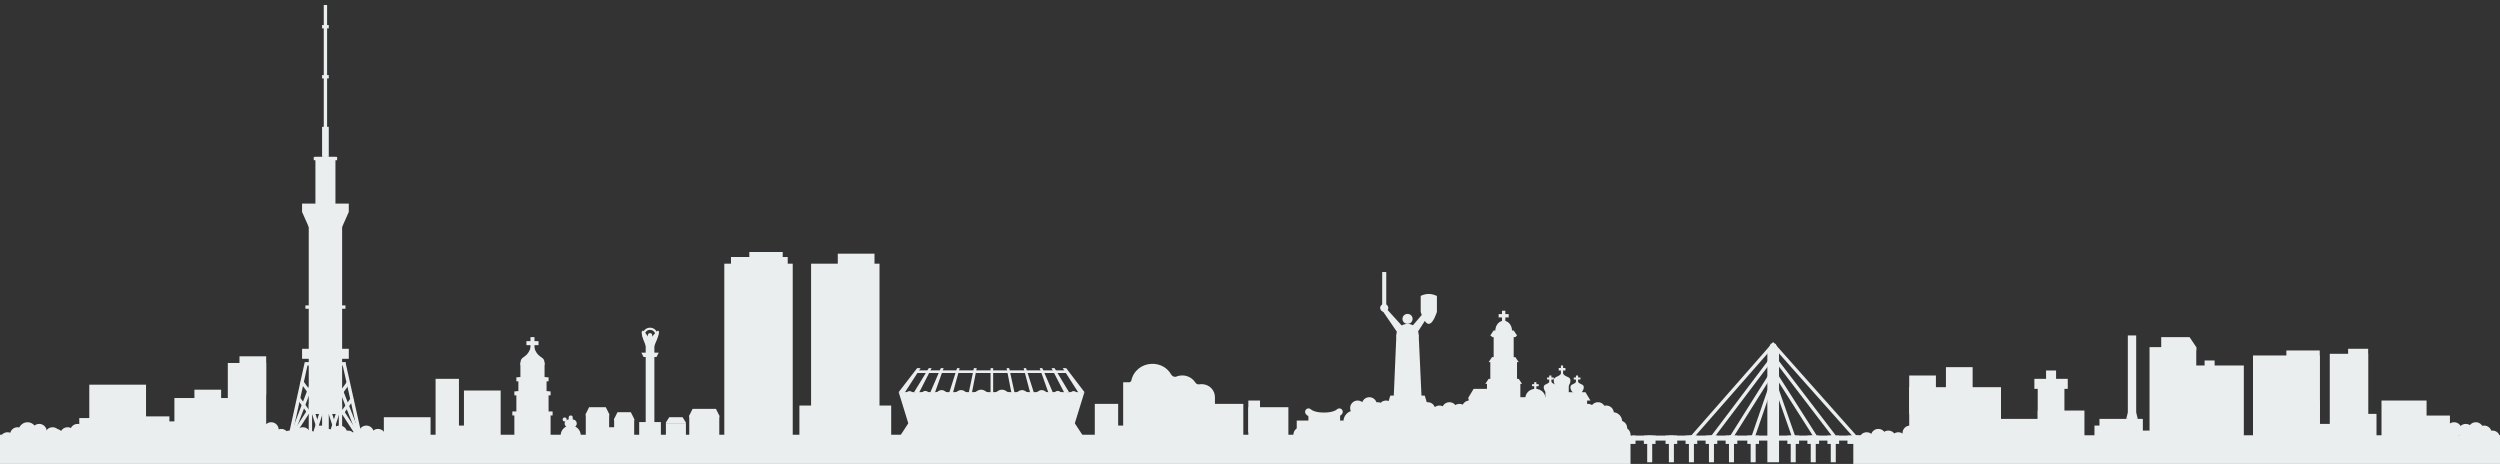 <?xml version="1.0" encoding="UTF-8"?>
<svg width="1498px" height="278px" viewBox="0 0 1498 278" version="1.1" xmlns="http://www.w3.org/2000/svg" xmlns:xlink="http://www.w3.org/1999/xlink">
    <rect x="0" y="0" width="1498" height="278" fill="#333333" stroke="none"/>
    <!-- Generator: Sketch 49.3 (51167) - http://www.bohemiancoding.com/sketch -->
    <title>Artboard</title>
    <desc>Created with Sketch.</desc>
    <defs></defs>
    <g id="Artboard" stroke="none" stroke-width="1" fill="none" fill-rule="evenodd">
        <g id="city-v6" transform="translate(0, 3)">
            <g id="Group-3" transform="translate(383, 194)">
                <path d="M6.5,2.6 C7.28,2.6 7.8,3.12 7.8,3.9 L7.8,6.5 C7.8,7.28 7.28,7.8 6.5,7.8 C5.72,7.8 5.2,7.28 5.2,6.5 L5.2,3.9 C5.2,3.12 5.72,2.6 6.5,2.6 Z" id="Shape-Copy-9" fill="#eaeeef"></path>
                <path d="M6.5,5.2 C8.06,5.2 9.1,6.37 9.1,8.125 L9.1,13.975 C9.1,15.73 8.06,16.9 6.5,16.9 C4.94,16.9 3.9,15.73 3.9,13.975 L3.9,8.125 C3.9,6.37 4.94,5.2 6.5,5.2 Z" id="Shape-Copy-8" fill="#eaeeef"></path>
                <circle id="Oval" stroke="#eaeeef" stroke-width="1.3" cx="6.5" cy="3.9" r="3.9"></circle>
                <path d="M1.865,1.26 C3.141,0.318 4.77,5.29 6.5,5.29 C8.23,5.29 10.328,0.599 11.56,1.26 C12.381,1.7 11.544,4.704 9.049,10.272 L3.978,10.272 C1.719,4.892 1.015,1.888 1.865,1.26 Z" id="Rectangle-2" fill="#eaeeef"></path>
                <rect id="Rectangle" fill="#eaeeef" x="0" y="55.9" width="13" height="9.1"></rect>
                <rect id="Rectangle-Copy" fill="#eaeeef" x="3.9" y="14.3" width="5.2" height="42.9"></rect>
                <polygon id="Rectangle-Copy-2" fill="#eaeeef" points="1.3 14.3 11.7 14.3 10.4 16.9 2.6 16.9"></polygon>
            </g>
            <polygon id="Shape" fill="#eaeeef" points="185 129.5 205 129.5 205 245 185 245"></polygon>
            <polygon id="Shape" fill="#eaeeef" points="181 119 209 119 209 124 205 133 185 133 181 124"></polygon>
            <polygon id="Shape" fill="#eaeeef" points="181 206 209 206 209 212 181 212"></polygon>
            <polygon id="Shape" fill="#eaeeef" points="183 180 207 180 207 182 183 182"></polygon>
            <polygon id="Shape" fill="#eaeeef" points="188 91 202 91 202 93 188 93"></polygon>
            <polygon id="Shape" fill="#eaeeef" points="193 42 197 42 197 44 193 44"></polygon>
            <polygon id="Shape" fill="#eaeeef" points="193 12 197 12 197 14 193 14"></polygon>
            <polygon id="Shape" fill="#eaeeef" points="183 214 207 214 207 216 183 216"></polygon>
            <polygon id="Shape" fill="#eaeeef" points="183.4 243 206.6 243 206.6 245 183.4 245"></polygon>
            <polygon id="Shape" fill="#eaeeef" points="189 91 201 91 201 157.5 189 157.5"></polygon>
            <polygon id="Shape" fill="#eaeeef" points="193 73 197 73 197 91 193 91"></polygon>
            <polygon id="Shape" fill="#eaeeef" points="193 239 197 239 197 259 193 259"></polygon>
            <polygon id="Shape" fill="#eaeeef" points="185 239 187 239 187 273.5 185 273.5"></polygon>
            <polygon id="Shape" fill="#eaeeef" points="203 239 205 239 205 273.8 203 273.8"></polygon>
            <polygon id="Shape" fill="#eaeeef" points="171.2 264.7 188.9 218.5 190.8 219.2 173.1 265.4"></polygon>
            <polygon id="Shape" fill="#eaeeef" points="219 265.3 200.9 219 199 219.7 217.1 266"></polygon>
            <polygon id="Shape" fill="#eaeeef" points="195.1 239.3 197 238.7 208 272.8 206.1 273.4"></polygon>
            <polygon id="Shape" fill="#eaeeef" points="205 239.6 203.1 239 192.3 272.4 194.2 273"></polygon>
            <polygon id="Shape" fill="#eaeeef" points="185.1 239.3 187 238.7 198 272.8 196.1 273.4"></polygon>
            <polygon id="Shape" fill="#eaeeef" points="195 239.6 193.1 239 182.2 273.2 184.1 273.8"></polygon>
            <polygon id="Shape" fill="#eaeeef" points="210.4 235.2 212 236.4 205.4 245.6 203.8 244.4"></polygon>
            <polygon id="Shape" fill="#eaeeef" points="208 225.6 209.6 226.8 203 236 201.4 234.8"></polygon>
            <polygon id="Shape" fill="#eaeeef" points="179.5 234.8 178 236 184.5 245 186.1 243.9"></polygon>
            <polygon id="Shape" fill="#eaeeef" points="181.5 225 179.9 226.1 186.4 235.1 188 234"></polygon>
            <path d="M175.5,255 C178,255 180,257 180,259.5 C180,262 178,264 175.5,264 C173,264 171,262 171,259.5 C171,257 173,255 175.5,255 Z" id="Shape" fill="#eaeeef"></path>
            <path d="M214.5,255 C217,255 219,257 219,259.5 C219,262 217,264 214.5,264 C212,264 210,262 210,259.5 C210,257 212,255 214.5,255 Z" id="Shape" fill="#eaeeef"></path>
            <polygon id="Shape" fill="#eaeeef" points="205.5 242.3 203.8 243.4 221.5 270.7 223.2 269.6"></polygon>
            <polygon id="Shape" fill="#eaeeef" points="183.9 243 185.6 244.1 166.6 273.5 164.9 272.4"></polygon>
            <polygon id="Shape" fill="#eaeeef" points="182.6 214 184.6 214.4 171.5 273.9 169.5 273.5"></polygon>
            <polygon id="Shape" fill="#eaeeef" points="207 214 205 214.4 218 272.6 220 272.2"></polygon>
            <polygon id="Shape" fill="#eaeeef" points="194 0 196 0 196 105 194 105"></polygon>
            <polygon id="Shape" fill="#eaeeef" points="434 155 475 155 475 258 434 258"></polygon>
            <polygon id="Shape-Copy-2" fill="#eaeeef" points="486 155 527 155 527 258 486 258"></polygon>
            <polygon id="Shape-Copy-2" fill="#eaeeef" points="502 149 524 149 524 258 502 258"></polygon>
            <polygon id="Shape-Copy-2" fill="#eaeeef" points="479 240 534 240 534 258 479 258"></polygon>
            <path d="M728,235.014 C728,230.921 724.857,227.543 720.732,227.218 C720.012,227.153 719.357,227.153 718.702,227.283 C717.72,227.478 716.738,227.023 716.214,226.179 C714.577,223.645 711.696,221.956 708.423,221.956 C707.244,221.956 706.065,222.151 705.018,222.606 C703.774,223.125 702.399,222.541 701.744,221.371 C699.518,217.408 695.196,214.875 690.22,215.005 C684.327,215.135 679.22,219.033 677.911,224.944 C677.78,225.594 677.19,226.049 676.536,226.049 L673,226.049 L673,261 L728,261 L728,236.313 L728,235.014 Z" id="Shape" fill="#eaeeef"></path>
            <polygon id="Shape" fill="#eaeeef" points="438 151 472 151 472 260 438 260"></polygon>
            <polygon id="Shape-Copy-4" fill="#eaeeef" points="449 148 469 148 469 253 449 253"></polygon>
            <polygon id="Shape" fill="#eaeeef" points="136.5 214.5 159.5 214.5 159.5 258.5 136.5 258.5"></polygon>
            <polygon id="Shape" fill="#eaeeef" points="80.5 246.5 101.5 246.5 101.5 265.5 80.5 265.5"></polygon>
            <polygon id="Shape" fill="#eaeeef" points="90.5 249.5 111.5 249.5 111.5 268.5 90.5 268.5"></polygon>
            <polygon id="Shape" fill="#eaeeef" points="53.5 227.5 87.5 227.5 87.5 258.5 53.5 258.5"></polygon>
            <polygon id="Shape" fill="#eaeeef" points="104.5 235.5 138.5 235.5 138.5 258.5 104.5 258.5"></polygon>
            <polygon id="Shape" fill="#eaeeef" points="230 247 258 247 258 258 230 258"></polygon>
            <polygon id="Shape" fill="#eaeeef" points="748 241 772 241 772 260 748 260"></polygon>
            <polygon id="Shape" fill="#eaeeef" points="748 237 755 237 755 256 748 256"></polygon>
            <polygon id="Shape" fill="#eaeeef" points="784 246 803 246 803 252 784 252"></polygon>
            <polygon id="Shape" fill="#eaeeef" points="777 249 806.4 249 806.4 257 777 257"></polygon>
            <path d="M793.3,248.4 C788.5,248.4 784.6,247.3 782.6,245.3 C781.8,244.5 781.8,243.2 782.6,242.3 C783.4,241.5 784.7,241.5 785.5,242.3 C786.2,243 788.6,244.2 793.3,244.2 C798,244.2 800.4,243 801.1,242.3 C801.9,241.5 803.2,241.5 804,242.3 C804.8,243.1 804.8,244.4 804,245.3 C802,247.3 798.1,248.4 793.3,248.4 Z" id="Shape" fill="#eaeeef" fill-rule="nonzero"></path>
            <polygon id="Shape" fill="#eaeeef" points="261 224 275 224 275 259 261 259"></polygon>
            <polygon id="Shape-Copy" fill="#eaeeef" points="278 231 300 231 300 259 278 259"></polygon>
            <polygon id="Shape" fill="#eaeeef" points="268 252 282 252 282 271 268 271"></polygon>
            <polygon id="Shape" fill="#eaeeef" points="656 239 670 239 670 258 656 258"></polygon>
            <polygon id="Shape" fill="#eaeeef" points="551.4 255.5 565.4 255.5 565.4 259 551.4 259"></polygon>
            <polygon id="Shape" fill="#eaeeef" points="725 239 745 239 745 258 725 258"></polygon>
            <polygon id="Shape" fill="#eaeeef" points="663 252 677 252 677 271 663 271"></polygon>
            <polygon id="Shape" fill="#eaeeef" points="116.5 230.5 132.5 230.5 132.5 253.5 116.5 253.5"></polygon>
            <polygon id="Shape" fill="#eaeeef" points="1144 229 1199 229 1199 273 1144 273"></polygon>
            <polygon id="Shape" fill="#eaeeef" points="1288 205 1316 205 1316 273 1288 273"></polygon>
            <polygon id="Shape" fill="#eaeeef" points="1304 216 1344.5 216 1344.5 273 1304 273"></polygon>
            <polygon id="Shape" fill="#eaeeef" points="1370 207 1390 207 1390 242 1370 242"></polygon>
            <polygon id="Shape" fill="#eaeeef" points="1321 213 1327 213 1327 248 1321 248"></polygon>
            <polygon id="Shape" fill="#eaeeef" points="1384 237 1390 237 1390 272 1384 272"></polygon>
            <polygon id="Shape" fill="#eaeeef" points="1350 210 1390 210 1390 266.5 1350 266.5"></polygon>
            <polygon id="Shape" fill="#eaeeef" points="1396 209 1419 209 1419 272 1396 272"></polygon>
            <polygon id="Shape" fill="#eaeeef" points="1407 206 1419 206 1419 269 1407 269"></polygon>
            <polygon id="Shape" fill="#eaeeef" points="1350 240 1390 240 1390 271 1350 271"></polygon>
            <polygon id="Shape" fill="#eaeeef" points="1427 237 1454 237 1454 263 1427 263"></polygon>
            <polygon id="Shape" fill="#eaeeef" points="1398 245 1424 245 1424 265 1398 265"></polygon>
            <polygon id="Shape" fill="#eaeeef" points="1363 251 1409 251 1409 274.2 1363 274.2"></polygon>
            <polygon id="Shape" fill="#eaeeef" points="1221 243 1249 243 1249 266 1221 266"></polygon>
            <polygon id="Shape" fill="#eaeeef" points="1197 248 1243 248 1243 271 1197 271"></polygon>
            <polygon id="Shape" fill="#eaeeef" points="1275 198 1280 198 1280 258 1275 258"></polygon>
            <polygon id="Shape" fill="#eaeeef" points="1275.4 243 1279.6 243 1281 248 1274 248"></polygon>
            <polygon id="Shape" fill="#eaeeef" points="1258 248 1284 248 1284 264 1258 264"></polygon>
            <polygon id="Shape" fill="#eaeeef" points="1279 255 1305 255 1305 271 1279 271"></polygon>
            <polygon id="Shape" fill="#eaeeef" points="1255 252 1281 252 1281 268 1255 268"></polygon>
            <polygon id="Shape" fill="#eaeeef" points="1219 224 1239 224 1239 230 1219 230"></polygon>
            <polygon id="Shape" fill="#eaeeef" points="1226 219 1232 219 1232 225 1226 225"></polygon>
            <polygon id="Shape" fill="#eaeeef" points="1166 217 1182 217 1182 240 1166 240"></polygon>
            <polygon id="Shape" fill="#eaeeef" points="1221 227 1237 227 1237 250 1221 250"></polygon>
            <polygon id="Shape" fill="#eaeeef" points="1144 222 1160 222 1160 245 1144 245"></polygon>
            <polygon id="Shape" fill="#eaeeef" points="143.5 210.5 159.5 210.5 159.5 233.5 143.5 233.5"></polygon>
            <polygon id="Shape" fill="#eaeeef" points="47.5 247.5 63.5 247.5 63.5 270.5 47.5 270.5"></polygon>
            <g id="Group-4" transform="translate(307, 199)" fill="#eaeeef">
                <polygon id="Shape" points="1.206 45.741 22.912 45.741 22.912 58.981 1.206 58.981"></polygon>
                <polygon id="Shape" points="2.412 32.5 21.706 32.5 21.706 45.741 2.412 45.741"></polygon>
                <polygon id="Shape" points="3.618 24.074 20.5 24.074 20.5 34.306 3.618 34.306"></polygon>
                <polygon id="Shape" points="4.824 15.407 19.294 15.407 19.294 25.398 4.824 25.398"></polygon>
                <polygon id="Shape" points="2.412 24.074 21.706 24.074 21.706 26.481 2.412 26.481"></polygon>
                <polygon id="Shape" points="1.206 32.5 22.912 32.5 22.912 34.907 1.206 34.907"></polygon>
                <polygon id="Shape" points="0 44.537 24.118 44.537 24.118 46.944 0 46.944"></polygon>
                <path d="M12.059,2.407 C14.471,14.685 19.415,9.991 19.294,16.009 C19.174,20.343 4.824,20.463 4.824,16.009 C4.824,9.87 9.526,14.565 12.059,2.407 Z" id="Shape" fill-rule="nonzero"></path>
                <polygon id="Shape" points="10.853 0 13.265 0 13.265 7.222 10.853 7.222"></polygon>
                <polygon id="Shape" points="8.441 2.407 15.676 2.407 15.676 4.815 8.441 4.815"></polygon>
                <path d="M34.971,52.963 C38.347,52.963 41,55.611 41,58.981 C41,62.352 38.347,65 34.971,65 C31.594,65 28.941,62.352 28.941,58.981 C28.941,55.611 31.594,52.963 34.971,52.963 Z" id="Shape"></path>
                <path d="M33.765,49.352 L36.176,49.352 C37.503,49.352 38.588,50.435 38.588,51.759 C38.588,53.083 37.503,54.167 36.176,54.167 L33.765,54.167 C32.438,54.167 31.353,53.083 31.353,51.759 C31.353,50.435 32.438,49.352 33.765,49.352 Z" id="Shape"></path>
                <path d="M31.353,48.148 C32.076,48.148 32.559,48.63 32.559,49.352 C32.559,50.074 32.076,50.556 31.353,50.556 C30.629,50.556 30.147,50.074 30.147,49.352 C30.147,48.63 30.629,48.148 31.353,48.148 Z" id="Shape"></path>
                <path d="M34.971,46.944 C35.694,46.944 36.176,47.426 36.176,48.148 L36.176,50.556 C36.176,51.278 35.694,51.759 34.971,51.759 C34.247,51.759 33.765,51.278 33.765,50.556 L33.765,48.148 C33.765,47.426 34.247,46.944 34.971,46.944 Z" id="Shape"></path>
            </g>
            <polygon id="Shape" fill="#eaeeef" points="351 245 365 245 365 260 351 260"></polygon>
            <polygon id="Shape" fill="#eaeeef" points="353 241 363 241 365 245 365 246 351 246 351 245"></polygon>
            <polygon id="Shape" fill="#eaeeef" points="368 248 380 248 380 263 368 263"></polygon>
            <polygon id="Shape-Copy-6" fill="#eaeeef" points="399 251 411 251 411 262 399 262"></polygon>
            <polygon id="Shape-Copy-3" fill="#eaeeef" points="413 246 431 246 431 261 413 261"></polygon>
            <polygon id="Shape" fill="#eaeeef" points="357 253 369 253 369 268 357 268"></polygon>
            <polygon id="Shape" fill="#eaeeef" points="370 244 378 244 380 248 380 249 368 249 368 248"></polygon>
            <polygon id="Shape-Copy-7" fill="#eaeeef" points="401 247 409 247 411 250.2 411 251 399 251 399 250.2"></polygon>
            <polygon id="Shape-Copy-5" fill="#eaeeef" points="415 242 429 242 431 246 431 247 413 247 413 246"></polygon>
            <g id="Group-2" transform="translate(827, 160)" fill="#eaeeef">
                <polygon id="Shape" points="6.071 74.056 26.714 74.056 30.357 86 2.429 86"></polygon>
                <polygon id="Shape" points="9.714 37.625 23.071 37.625 24.771 74.533 8.136 74.533"></polygon>
                <path d="M24.286,14.333 C24.286,14.333 26.229,13.139 29.143,13.139 C31.693,13.139 34,14.333 34,14.333 L34,23.889 C34,23.889 31.814,31.056 29.143,31.056 C26.35,31.056 24.286,23.889 24.286,23.889 L24.286,14.333 Z" id="Shape"></path>
                <polygon id="Shape" points="1.214 0 3.643 0 3.643 21.5 1.214 21.5"></polygon>
                <path d="M2.429,19.111 C3.764,19.111 4.857,20.186 4.857,21.5 C4.857,22.814 3.764,23.889 2.429,23.889 C1.093,23.889 0,22.814 0,21.5 C0,20.186 1.093,19.111 2.429,19.111 Z" id="Shape"></path>
                <polygon id="Shape" points="0.729 22.217 2.671 20.783 14.814 34.161 10.929 37.147"></polygon>
                <polygon id="Shape" points="31.571 21.858 29.629 20.186 17 34.997 21.007 38.222"></polygon>
                <path d="M16.393,31.056 C20.036,31.056 23.071,34.042 23.071,37.625 C23.071,41.208 20.036,44.194 16.393,44.194 C12.75,44.194 9.714,41.208 9.714,37.625 C9.714,34.042 12.75,31.056 16.393,31.056 Z" id="Shape"></path>
                <path d="M16.393,25.083 C18.093,25.083 19.429,26.397 19.429,28.069 C19.429,29.742 18.093,31.056 16.393,31.056 C14.693,31.056 13.357,29.742 13.357,28.069 C13.357,26.397 14.693,25.083 16.393,25.083 Z" id="Shape"></path>
            </g>
            <path d="M813.5,237 C816,237 818,239 818,241.5 C818,244 816,246 813.5,246 C811,246 809,244 809,241.5 C809,239 811,237 813.5,237 Z" id="Shape" fill="#eaeeef"></path>
            <path d="M820.5,235 C823,235 825,237 825,239.5 C825,242 823,244 820.5,244 C818,244 816,242 816,239.5 C816,237 818,235 820.5,235 Z" id="Shape" fill="#eaeeef"></path>
            <path d="M811.5,243 C815.1,243 818,245.9 818,249.5 C818,253.1 815.1,256 811.5,256 C807.9,256 805,253.1 805,249.5 C805,245.9 807.9,243 811.5,243 Z" id="Shape" fill="#eaeeef"></path>
            <path d="M825.5,238 C828,238 830,240 830,242.5 C830,245 828,247 825.5,247 C823,247 821,245 821,242.5 C821,240 823,238 825.5,238 Z" id="Shape" fill="#eaeeef"></path>
            <path d="M830.5,237 C833,237 835,239 835,241.5 C835,244 833,246 830.5,246 C828,246 826,244 826,241.5 C826,239 828,237 830.5,237 Z" id="Shape" fill="#eaeeef"></path>
            <path d="M1118.5,256 C1121,256 1123,258 1123,260.5 C1123,263 1121,265 1118.5,265 C1116,265 1114,263 1114,260.5 C1114,258 1116,256 1118.5,256 Z" id="Shape" fill="#eaeeef"></path>
            <path d="M1125.5,254 C1128,254 1130,256 1130,258.5 C1130,261 1128,263 1125.5,263 C1123,263 1121,261 1121,258.5 C1121,256 1123,254 1125.5,254 Z" id="Shape" fill="#eaeeef"></path>
            <path d="M1144.5,252 C1147,252 1149,254 1149,256.5 C1149,259 1147,261 1144.5,261 C1142,261 1140,259 1140,256.5 C1140,254 1142,252 1144.5,252 Z" id="Shape" fill="#eaeeef"></path>
            <path d="M1131.5,255 C1134,255 1136,257 1136,259.5 C1136,262 1134,264 1131.5,264 C1129,264 1127,262 1127,259.5 C1127,257 1129,255 1131.5,255 Z" id="Shape" fill="#eaeeef"></path>
            <path d="M1131.5,257 C1134,257 1136,259 1136,261.5 C1136,264 1134,266 1131.5,266 C1129,266 1127,264 1127,261.5 C1127,259 1129,257 1131.5,257 Z" id="Shape" fill="#eaeeef"></path>
            <path d="M1137.5,256 C1140,256 1142,258 1142,260.5 C1142,263 1140,265 1137.5,265 C1135,265 1133,263 1133,260.5 C1133,258 1135,256 1137.5,256 Z" id="Shape" fill="#eaeeef"></path>
            <path d="M779.5,253 C782,253 784,255 784,257.5 C784,260 782,262 779.5,262 C777,262 775,260 775,257.5 C775,255 777,253 779.5,253 Z" id="Shape" fill="#eaeeef"></path>
            <path d="M1463.5,249 C1466,249 1468,251 1468,253.5 C1468,256 1466,258 1463.5,258 C1461,258 1459,256 1459,253.5 C1459,251 1461,249 1463.5,249 Z" id="Shape" fill="#eaeeef"></path>
            <path d="M1470.5,250 C1473,250 1475,252 1475,254.5 C1475,257 1473,259 1470.5,259 C1468,259 1466,257 1466,254.5 C1466,252 1468,250 1470.5,250 Z" id="Shape" fill="#eaeeef"></path>
            <path d="M1477.5,251 C1480,251 1482,253 1482,255.5 C1482,258 1480,260 1477.5,260 C1475,260 1473,258 1473,255.5 C1473,253 1475,251 1477.5,251 Z" id="Shape" fill="#eaeeef"></path>
            <path d="M1483.5,250 C1486,250 1488,252 1488,254.5 C1488,257 1486,259 1483.5,259 C1481,259 1479,257 1479,254.5 C1479,252 1481,250 1483.5,250 Z" id="Shape" fill="#eaeeef"></path>
            <path d="M1488.5,252 C1491,252 1493,254 1493,256.5 C1493,259 1491,261 1488.5,261 C1486,261 1484,259 1484,256.5 C1484,254 1486,252 1488.5,252 Z" id="Shape" fill="#eaeeef"></path>
            <path d="M1480.5,255 C1483,255 1485,257 1485,259.5 C1485,262 1483,264 1480.5,264 C1478,264 1476,262 1476,259.5 C1476,257 1478,255 1480.5,255 Z" id="Shape" fill="#eaeeef"></path>
            <path d="M1493.5,255 C1496,255 1498,257 1498,259.5 C1498,262 1496,264 1493.5,264 C1491,264 1489,262 1489,259.5 C1489,257 1491,255 1493.5,255 Z" id="Shape" fill="#eaeeef"></path>
            <path d="M1480.5,252 C1483,252 1485,254 1485,256.5 C1485,259 1483,261 1480.5,261 C1478,261 1476,259 1476,256.5 C1476,254 1478,252 1480.5,252 Z" id="Shape" fill="#eaeeef"></path>
            <path d="M1464.5,252 C1467,252 1469,254 1469,256.5 C1469,259 1467,261 1464.5,261 C1462,261 1460,259 1460,256.5 C1460,254 1462,252 1464.5,252 Z" id="Shape" fill="#eaeeef"></path>
            <path d="M1450.5,254 C1453,254 1455,256 1455,258.5 C1455,261 1453,263 1450.5,263 C1448,263 1446,261 1446,258.5 C1446,256 1448,254 1450.5,254 Z" id="Shape" fill="#eaeeef"></path>
            <path d="M1454.5,252 C1457,252 1459,254 1459,256.5 C1459,259 1457,261 1454.5,261 C1452,261 1450,259 1450,256.5 C1450,254 1452,252 1454.5,252 Z" id="Shape" fill="#eaeeef"></path>
            <polygon id="Shape" fill="#eaeeef" points="1295 199 1312 199 1316 205 1316 207 1295 205.9"></polygon>
            <polygon id="Shape" fill="#eaeeef" points="1434 246 1468 246 1468 272 1434 272"></polygon>
            <path d="M855.5,238 C858,238 860,240 860,242.5 C860,245 858,247 855.5,247 C853,247 851,245 851,242.5 C851,240 853,238 855.5,238 Z" id="Shape" fill="#eaeeef"></path>
            <path d="M862.5,240 C865,240 867,242 867,244.5 C867,247 865,249 862.5,249 C860,249 858,247 858,244.5 C858,242 860,240 862.5,240 Z" id="Shape" fill="#eaeeef"></path>
            <path d="M868.5,238 C871,238 873,240 873,242.5 C873,245 871,247 868.5,247 C866,247 864,245 864,242.5 C864,240 866,238 868.5,238 Z" id="Shape" fill="#eaeeef"></path>
            <path d="M880.5,237 C883,237 885,239 885,241.5 C885,244 883,246 880.5,246 C878,246 876,244 876,241.5 C876,239 878,237 880.5,237 Z" id="Shape" fill="#eaeeef"></path>
            <path d="M951.5,239 C954,239 956,241 956,243.5 C956,246 954,248 951.5,248 C949,248 947,246 947,243.5 C947,241 949,239 951.5,239 Z" id="Shape" fill="#eaeeef"></path>
            <path d="M957.5,238 C960,238 962,240 962,242.5 C962,245 960,247 957.5,247 C955,247 953,245 953,242.5 C953,240 955,238 957.5,238 Z" id="Shape" fill="#eaeeef"></path>
            <path d="M962.5,240 C965,240 967,242 967,244.5 C967,247 965,249 962.5,249 C960,249 958,247 958,244.5 C958,242 960,240 962.5,240 Z" id="Shape" fill="#eaeeef"></path>
            <path d="M966.5,244 C969.5,244 972,246.5 972,249.5 C972,252.5 969.5,255 966.5,255 C963.5,255 961,252.5 961,249.5 C961,246.5 963.5,244 966.5,244 Z" id="Shape" fill="#eaeeef"></path>
            <path d="M972.5,253 C975,253 977,255 977,257.5 C977,260 975,262 972.5,262 C970,262 968,260 968,257.5 C968,255 970,253 972.5,253 Z" id="Shape" fill="#eaeeef"></path>
            <path d="M970.5,249 C973,249 975,251 975,253.5 C975,256 973,258 970.5,258 C968,258 966,256 966,253.5 C966,251 968,249 970.5,249 Z" id="Shape" fill="#eaeeef"></path>
            <path d="M874.5,239 C877,239 879,241 879,243.5 C879,246 877,248 874.5,248 C872,248 870,246 870,243.5 C870,241 872,239 874.5,239 Z" id="Shape" fill="#eaeeef"></path>
            <path d="M226.5,254 C229,254 231,256 231,258.5 C231,261 229,263 226.5,263 C224,263 222,261 222,258.5 C222,256 224,254 226.5,254 Z" id="Shape" fill="#eaeeef"></path>
            <path d="M219.5,252 C222,252 224,254 224,256.5 C224,259 222,261 219.5,261 C217,261 215,259 215,256.5 C215,254 217,252 219.5,252 Z" id="Shape" fill="#eaeeef"></path>
            <path d="M208.5,255 C211,255 213,257 213,259.5 C213,262 211,264 208.5,264 C206,264 204,262 204,259.5 C204,257 206,255 208.5,255 Z" id="Shape" fill="#eaeeef"></path>
            <path d="M203.5,252 C206,252 208,254 208,256.5 C208,259 206,261 203.5,261 C201,261 199,259 199,256.5 C199,254 201,252 203.5,252 Z" id="Shape" fill="#eaeeef"></path>
            <path d="M196.5,254 C199,254 201,256 201,258.5 C201,261 199,263 196.5,263 C194,263 192,261 192,258.5 C192,256 194,254 196.5,254 Z" id="Shape" fill="#eaeeef"></path>
            <path d="M192.5,252 C195,252 197,254 197,256.5 C197,259 195,261 192.5,261 C190,261 188,259 188,256.5 C188,254 190,252 192.5,252 Z" id="Shape" fill="#eaeeef"></path>
            <path d="M185.5,255 C188,255 190,257 190,259.5 C190,262 188,264 185.5,264 C183,264 181,262 181,259.5 C181,257 183,255 185.5,255 Z" id="Shape" fill="#eaeeef"></path>
            <path d="M181.5,253 C184,253 186,255 186,257.5 C186,260 184,262 181.5,262 C179,262 177,260 177,257.5 C177,255 179,253 181.5,253 Z" id="Shape" fill="#eaeeef"></path>
            <path d="M173.5,255 C176,255 178,257 178,259.5 C178,262 176,264 173.5,264 C171,264 169,262 169,259.5 C169,257 171,255 173.5,255 Z" id="Shape" fill="#eaeeef"></path>
            <path d="M168.5,254 C171,254 173,256 173,258.5 C173,261 171,263 168.5,263 C166,263 164,261 164,258.5 C164,256 166,254 168.5,254 Z" id="Shape" fill="#eaeeef"></path>
            <path d="M162.5,250 C165,250 167,252 167,254.5 C167,257 165,259 162.5,259 C160,259 158,257 158,254.5 C158,252 160,250 162.5,250 Z" id="Shape" fill="#eaeeef"></path>
            <path d="M46.5,251 C49,251 51,253 51,255.5 C51,258 49,260 46.5,260 C44,260 42,258 42,255.5 C42,253 44,251 46.5,251 Z" id="Shape" fill="#eaeeef"></path>
            <path d="M40.5,253 C43,253 45,255 45,257.5 C45,260 43,262 40.5,262 C38,262 36,260 36,257.5 C36,255 38,253 40.5,253 Z" id="Shape" fill="#eaeeef"></path>
            <path d="M33.5,254 C36,254 38,256 38,258.5 C38,261 36,263 33.5,263 C31,263 29,261 29,258.5 C29,256 31,254 33.5,254 Z" id="Shape" fill="#eaeeef"></path>
            <path d="M31.5,253 C34,253 36,255 36,257.5 C36,260 34,262 31.5,262 C29,262 27,260 27,257.5 C27,255 29,253 31.5,253 Z" id="Shape" fill="#eaeeef"></path>
            <path d="M23.5,251 C26,251 28,253 28,255.5 C28,258 26,260 23.5,260 C21,260 19,258 19,255.5 C19,253 21,251 23.5,251 Z" id="Shape" fill="#eaeeef"></path>
            <path d="M16.5,250 C19.5,250 22,252.5 22,255.5 C22,258.5 19.5,261 16.5,261 C13.5,261 11,258.5 11,255.5 C11,252.5 13.5,250 16.5,250 Z" id="Shape" fill="#eaeeef"></path>
            <path d="M10.5,253 C13,253 15,255 15,257.5 C15,260 13,262 10.5,262 C8,262 6,260 6,257.5 C6,255 8,253 10.5,253 Z" id="Shape" fill="#eaeeef"></path>
            <path d="M4.5,256 C7,256 9,258 9,260.5 C9,263 7,265 4.5,265 C2,265 0,263 0,260.5 C0,258 2,256 4.5,256 Z" id="Shape" fill="#eaeeef"></path>
            <path d="M23.5,254 C26,254 28,256 28,258.5 C28,261 26,263 23.5,263 C21,263 19,261 19,258.5 C19,256 21,254 23.5,254 Z" id="Shape" fill="#eaeeef"></path>
            <polygon id="Shape" fill="#eaeeef" points="926 231 932 231 932 236 926 236"></polygon>
            <polygon id="Shape" fill="#eaeeef" points="932 227 940 227 940 236 931 236"></polygon>
            <polygon id="Shape" fill="#eaeeef" points="944 231 948 231 948 240 944 240"></polygon>
            <path d="M920,230 C923.3,230 926,232.5 926,235.5 C926,238.5 923.3,241 920,241 C916.7,241 914,238.5 914,235.5 C914,232.5 916.7,230 920,230 Z" id="Shape" fill="#eaeeef"></path>
            <polygon id="Shape" fill="#eaeeef" points="880 235 900 235 951 235 951 243 880 243"></polygon>
            <polygon id="Shape" fill="#eaeeef" points="883 230 897 230 897 236 880 236 880 235"></polygon>
            <polygon id="Shape" fill="#eaeeef" points="950 232 936 232 936 237 953 237"></polygon>
            <polygon id="Shape" fill="#eaeeef" points="891 226.5 911 226.5 911 235.5 891 235.5"></polygon>
            <polygon id="Shape" fill="#eaeeef" points="893 213.2 909 213.2 909 226 893 226"></polygon>
            <polygon id="Shape" fill="#eaeeef" points="895 198.1 907 198.1 907 211.9 895 211.9"></polygon>
            <polygon id="Shape" fill="#eaeeef" points="892 224 910 224 912 227 890 227"></polygon>
            <polygon id="Shape" fill="#eaeeef" points="894 211 908 211 910 214 892 214"></polygon>
            <polygon id="Shape" fill="#eaeeef" points="895 195 907 195 909 198 908 199 894.3 199 893 198"></polygon>
            <path d="M901,189.2 C903.8,189.2 906,191.9 906,195.2 C906,198.5 903.8,201.2 901,201.2 C898.2,201.2 896,198.5 896,195.2 C896,191.9 898.2,189.2 901,189.2 Z" id="Shape" fill="#eaeeef"></path>
            <polygon id="Shape" fill="#eaeeef" points="900 183.2 902 183.2 902 191.2 900 191.2"></polygon>
            <polygon id="Shape" fill="#eaeeef" points="898 185.2 904 185.2 904 187.2 898 187.2"></polygon>
            <polygon id="Shape" fill="#eaeeef" points="919.3 226 920.6 226 920.6 231 919.3 231"></polygon>
            <path d="M936,220 C937.5,223.4 941,222.2 941,225 C941,227.8 938.8,230 936,230 C933.2,230 931,227.8 931,225 C931,222.2 934.4,223.3 936,220 Z" id="Shape" fill="#eaeeef"></path>
            <path d="M929,225 C930.2,227.7 933,226.8 933,229 C933,231.2 931.2,233 929,233 C926.8,233 925,231.2 925,229 C925,226.8 927.7,227.7 929,225 Z" id="Shape" fill="#eaeeef"></path>
            <path d="M945,225 C946.2,227.7 949,226.8 949,229 C949,231.2 947.2,233 945,233 C942.8,233 941,231.2 941,229 C941,226.8 943.7,227.7 945,225 Z" id="Shape" fill="#eaeeef"></path>
            <polygon id="Shape" fill="#eaeeef" points="918 227.2 922 227.2 922 228.4 918 228.4"></polygon>
            <polygon id="Shape" fill="#eaeeef" points="935.3 216 936.6 216 936.6 222 935.3 222"></polygon>
            <polygon id="Shape" fill="#eaeeef" points="934 217.5 938 217.5 938 219 934 219"></polygon>
            <polygon id="Shape" fill="#eaeeef" points="928.3 222 929.6 222 929.6 227 928.3 227"></polygon>
            <polygon id="Shape" fill="#eaeeef" points="927 223.2 931 223.2 931 224.4 927 224.4"></polygon>
            <polygon id="Shape" fill="#eaeeef" points="944.3 222 945.6 222 945.6 227 944.3 227"></polygon>
            <polygon id="Shape" fill="#eaeeef" points="943 223.2 947 223.2 947 224.4 943 224.4"></polygon>
            <polygon id="Shape" fill="#eaeeef" points="978 258 1111 258 1111 261 978 261"></polygon>
            <polygon id="Shape" fill="#eaeeef" points="1049 258 1052 258 1052 274 1049 274"></polygon>
            <polygon id="Shape" fill="#eaeeef" points="1073 258 1076 258 1076 274 1073 274"></polygon>
            <polygon id="Shape" fill="#eaeeef" points="1085 258 1088 258 1088 274 1085 274"></polygon>
            <polygon id="Shape" fill="#eaeeef" points="1097 258 1100 258 1100 274 1097 274"></polygon>
            <polygon id="Shape" fill="#eaeeef" points="1061 203 1064 203 1066 207.9 1066 274 1059 274 1059 207.7"></polygon>
            <polygon id="Shape" fill="#eaeeef" points="1059.1 230.7 1061 231.4 1051 260.4 1049.1 259.7"></polygon>
            <polygon id="Shape" fill="#eaeeef" points="1062.2 202.3 1063.7 203.6 1013.7 260.6 1012.2 259.3"></polygon>
            <polygon id="Shape" fill="#eaeeef" points="1026.8 259.6 1025.2 258.4 1062.2 209.4 1063.8 210.6"></polygon>
            <polygon id="Shape" fill="#eaeeef" points="1061.8 218.3 1063.5 219.4 1038.1 259.8 1036.4 258.7"></polygon>
            <polygon id="Shape" fill="#eaeeef" points="1065.8 230.2 1063.9 230.8 1074 259.6 1075.9 259"></polygon>
            <polygon id="Shape" fill="#eaeeef" points="1062.6 202 1061.1 203.3 1111.5 260 1113 258.7"></polygon>
            <polygon id="Shape" fill="#eaeeef" points="1098.3 259 1099.9 257.8 1062.6 209 1061 210.2"></polygon>
            <polygon id="Shape" fill="#eaeeef" points="1063 217.8 1061.3 218.9 1086.9 259.1 1088.6 258"></polygon>
            <polygon id="Shape" fill="#eaeeef" points="1036 258 1039 258 1039 274 1036 274"></polygon>
            <polygon id="Shape" fill="#eaeeef" points="1024 258 1027 258 1027 274 1024 274"></polygon>
            <polygon id="Shape" fill="#eaeeef" points="1012 258 1015 258 1015 274 1012 274"></polygon>
            <polygon id="Shape" fill="#eaeeef" points="1000 258 1003 258 1003 274 1000 274"></polygon>
            <polygon id="Shape" fill="#eaeeef" points="987 258 990 258 990 274 987 274"></polygon>
            <polygon id="Shape" fill="#eaeeef" points="985 258 992 258 992 263 985 263"></polygon>
            <polygon id="Shape" fill="#eaeeef" points="973 258 980 258 980 263 973 263"></polygon>
            <polygon id="Shape" fill="#eaeeef" points="998 258 1005 258 1005 263 998 263"></polygon>
            <polygon id="Shape" fill="#eaeeef" points="1010 258 1017 258 1017 263 1010 263"></polygon>
            <polygon id="Shape" fill="#eaeeef" points="1022 258 1029 258 1029 263 1022 263"></polygon>
            <polygon id="Shape" fill="#eaeeef" points="1034 258 1041 258 1041 263 1034 263"></polygon>
            <polygon id="Shape" fill="#eaeeef" points="1071 258 1078 258 1078 263 1071 263"></polygon>
            <polygon id="Shape" fill="#eaeeef" points="1083 258 1090 258 1090 263 1083 263"></polygon>
            <polygon id="Shape" fill="#eaeeef" points="1095 258 1102 258 1102 263 1095 263"></polygon>
            <polygon id="Shape" fill="#eaeeef" points="1107 258 1114 258 1114 263 1107 263"></polygon>
            <polygon id="Shape" fill="#eaeeef" points="1047 258 1054 258 1054 263 1047 263"></polygon>
            <g id="Group" transform="translate(538, 217)" fill="#eaeeef" fill-rule="nonzero">
                <polygon id="Shape" points="106.028 33.644 106.148 35.091 6.011 35.091 6.251 33.644 0.481 14.953 111.798 14.953"></polygon>
                <polygon id="Shape" points="98.815 0.603 100.859 0.603 111.798 14.953 108.432 15.676"></polygon>
                <polygon id="Shape" points="92.083 0.603 93.886 0.603 102.541 14.953 99.897 15.676"></polygon>
                <rect id="Rectangle-path" x="55.538" y="0.603" width="1.563" height="14.832"></rect>
                <rect id="Rectangle-path" x="11.06" y="1.929" width="90.52" height="1.568"></rect>
                <polygon id="Shape" points="86.553 0.603 84.99 0.603 90.52 16.159 92.924 15.315"></polygon>
                <polygon id="Shape" points="66.718 0.603 65.155 0.603 68.281 16.641 69.964 15.556"></polygon>
                <polygon id="Shape" points="76.816 0.603 75.373 0.603 79.461 16.038 81.624 15.676"></polygon>
                <path d="M58.423,15.074 C57.462,15.074 60.227,16.641 62.39,16.641 C64.554,16.641 68.04,15.074 66.357,15.074 C65.516,15.074 64.554,13.506 62.39,13.506 C60.227,13.506 59.265,15.074 58.423,15.074 Z" id="Shape"></path>
                <path d="M71.046,15.074 C70.204,15.074 72.609,16.4 74.412,16.4 C76.215,16.4 79.22,15.074 77.778,15.074 C77.056,15.074 76.215,13.747 74.412,13.747 C72.609,13.747 71.767,15.074 71.046,15.074 Z" id="Shape"></path>
                <path d="M82.947,15.074 C82.226,15.074 84.389,16.4 86.193,16.4 C87.996,16.4 90.761,15.074 89.438,15.074 C88.717,15.074 87.996,13.747 86.193,13.747 C84.389,13.747 83.668,15.074 82.947,15.074 Z" id="Shape"></path>
                <path d="M93.526,15.194 C92.924,15.194 94.607,16.159 95.81,16.159 C97.012,16.159 99.055,15.194 98.094,15.194 C97.613,15.194 97.012,14.229 95.81,14.229 C94.607,14.229 94.006,15.194 93.526,15.194 Z" id="Shape"></path>
                <path d="M103.383,15.074 C102.902,15.074 104.224,15.797 105.306,15.797 C106.388,15.797 108.071,15.074 107.23,15.074 C106.749,15.074 106.388,14.35 105.306,14.35 C104.224,14.35 103.864,15.074 103.383,15.074 Z" id="Shape"></path>
                <polygon id="Shape" points="13.584 0.603 11.54 0.603 0.481 14.953 3.847 15.676"></polygon>
                <polygon id="Shape" points="20.196 0.603 18.513 0.603 9.737 14.953 12.502 15.676"></polygon>
                <polygon id="Shape" points="25.726 0.603 27.409 0.603 21.879 16.159 19.354 15.315"></polygon>
                <polygon id="Shape" points="45.561 0.603 47.244 0.603 44.118 16.641 42.435 15.556"></polygon>
                <polygon id="Shape" points="35.463 0.603 37.026 0.603 32.818 16.038 30.654 15.676"></polygon>
                <path d="M53.855,15.074 C54.817,15.074 52.052,16.641 49.888,16.641 C47.724,16.641 44.238,15.074 45.921,15.074 C46.763,15.074 47.724,13.506 49.888,13.506 C52.052,13.506 53.014,15.074 53.855,15.074 Z" id="Shape"></path>
                <path d="M41.233,15.074 C42.074,15.074 39.67,16.4 37.867,16.4 C35.944,16.4 33.059,15.074 34.501,15.074 C35.222,15.074 36.064,13.747 37.867,13.747 C39.79,13.747 40.512,15.074 41.233,15.074 Z" id="Shape"></path>
                <path d="M29.452,15.074 C30.173,15.074 28.01,16.4 26.206,16.4 C24.403,16.4 21.638,15.074 22.961,15.074 C23.682,15.074 24.403,13.747 26.206,13.747 C28.01,13.747 28.731,15.074 29.452,15.074 Z" id="Shape"></path>
                <path d="M18.753,15.194 C19.354,15.194 17.671,16.159 16.469,16.159 C15.267,16.159 13.223,15.194 14.185,15.194 C14.666,15.194 15.267,14.229 16.469,14.229 C17.671,14.229 18.272,15.194 18.753,15.194 Z" id="Shape"></path>
                <path d="M8.896,15.074 C9.377,15.074 8.054,15.797 6.972,15.797 C5.89,15.797 4.207,15.074 5.049,15.074 C5.53,15.074 5.89,14.35 6.972,14.35 C8.054,14.35 8.535,15.074 8.896,15.074 Z" id="Shape"></path>
                <polygon id="Shape" points="110.836 41 1.443 41 6.251 33.644 106.028 33.644"></polygon>
            </g>
            <rect id="Rectangle-path" fill="#eaeeef" x="0" y="257.5" width="977" height="18"></rect>
            <rect id="Rectangle-path" fill="#eaeeef" x="1110.5" y="257.8" width="507" height="18"></rect>
            <polygon id="Shape" fill="#eaeeef" points="971.5 262 813.5 263 813.5 241 962 241"></polygon>
            <rect id="Rectangle-path" fill="#eaeeef" x="779.5" y="252" width="45.5" height="10"></rect>
        </g>
    </g>
</svg>
